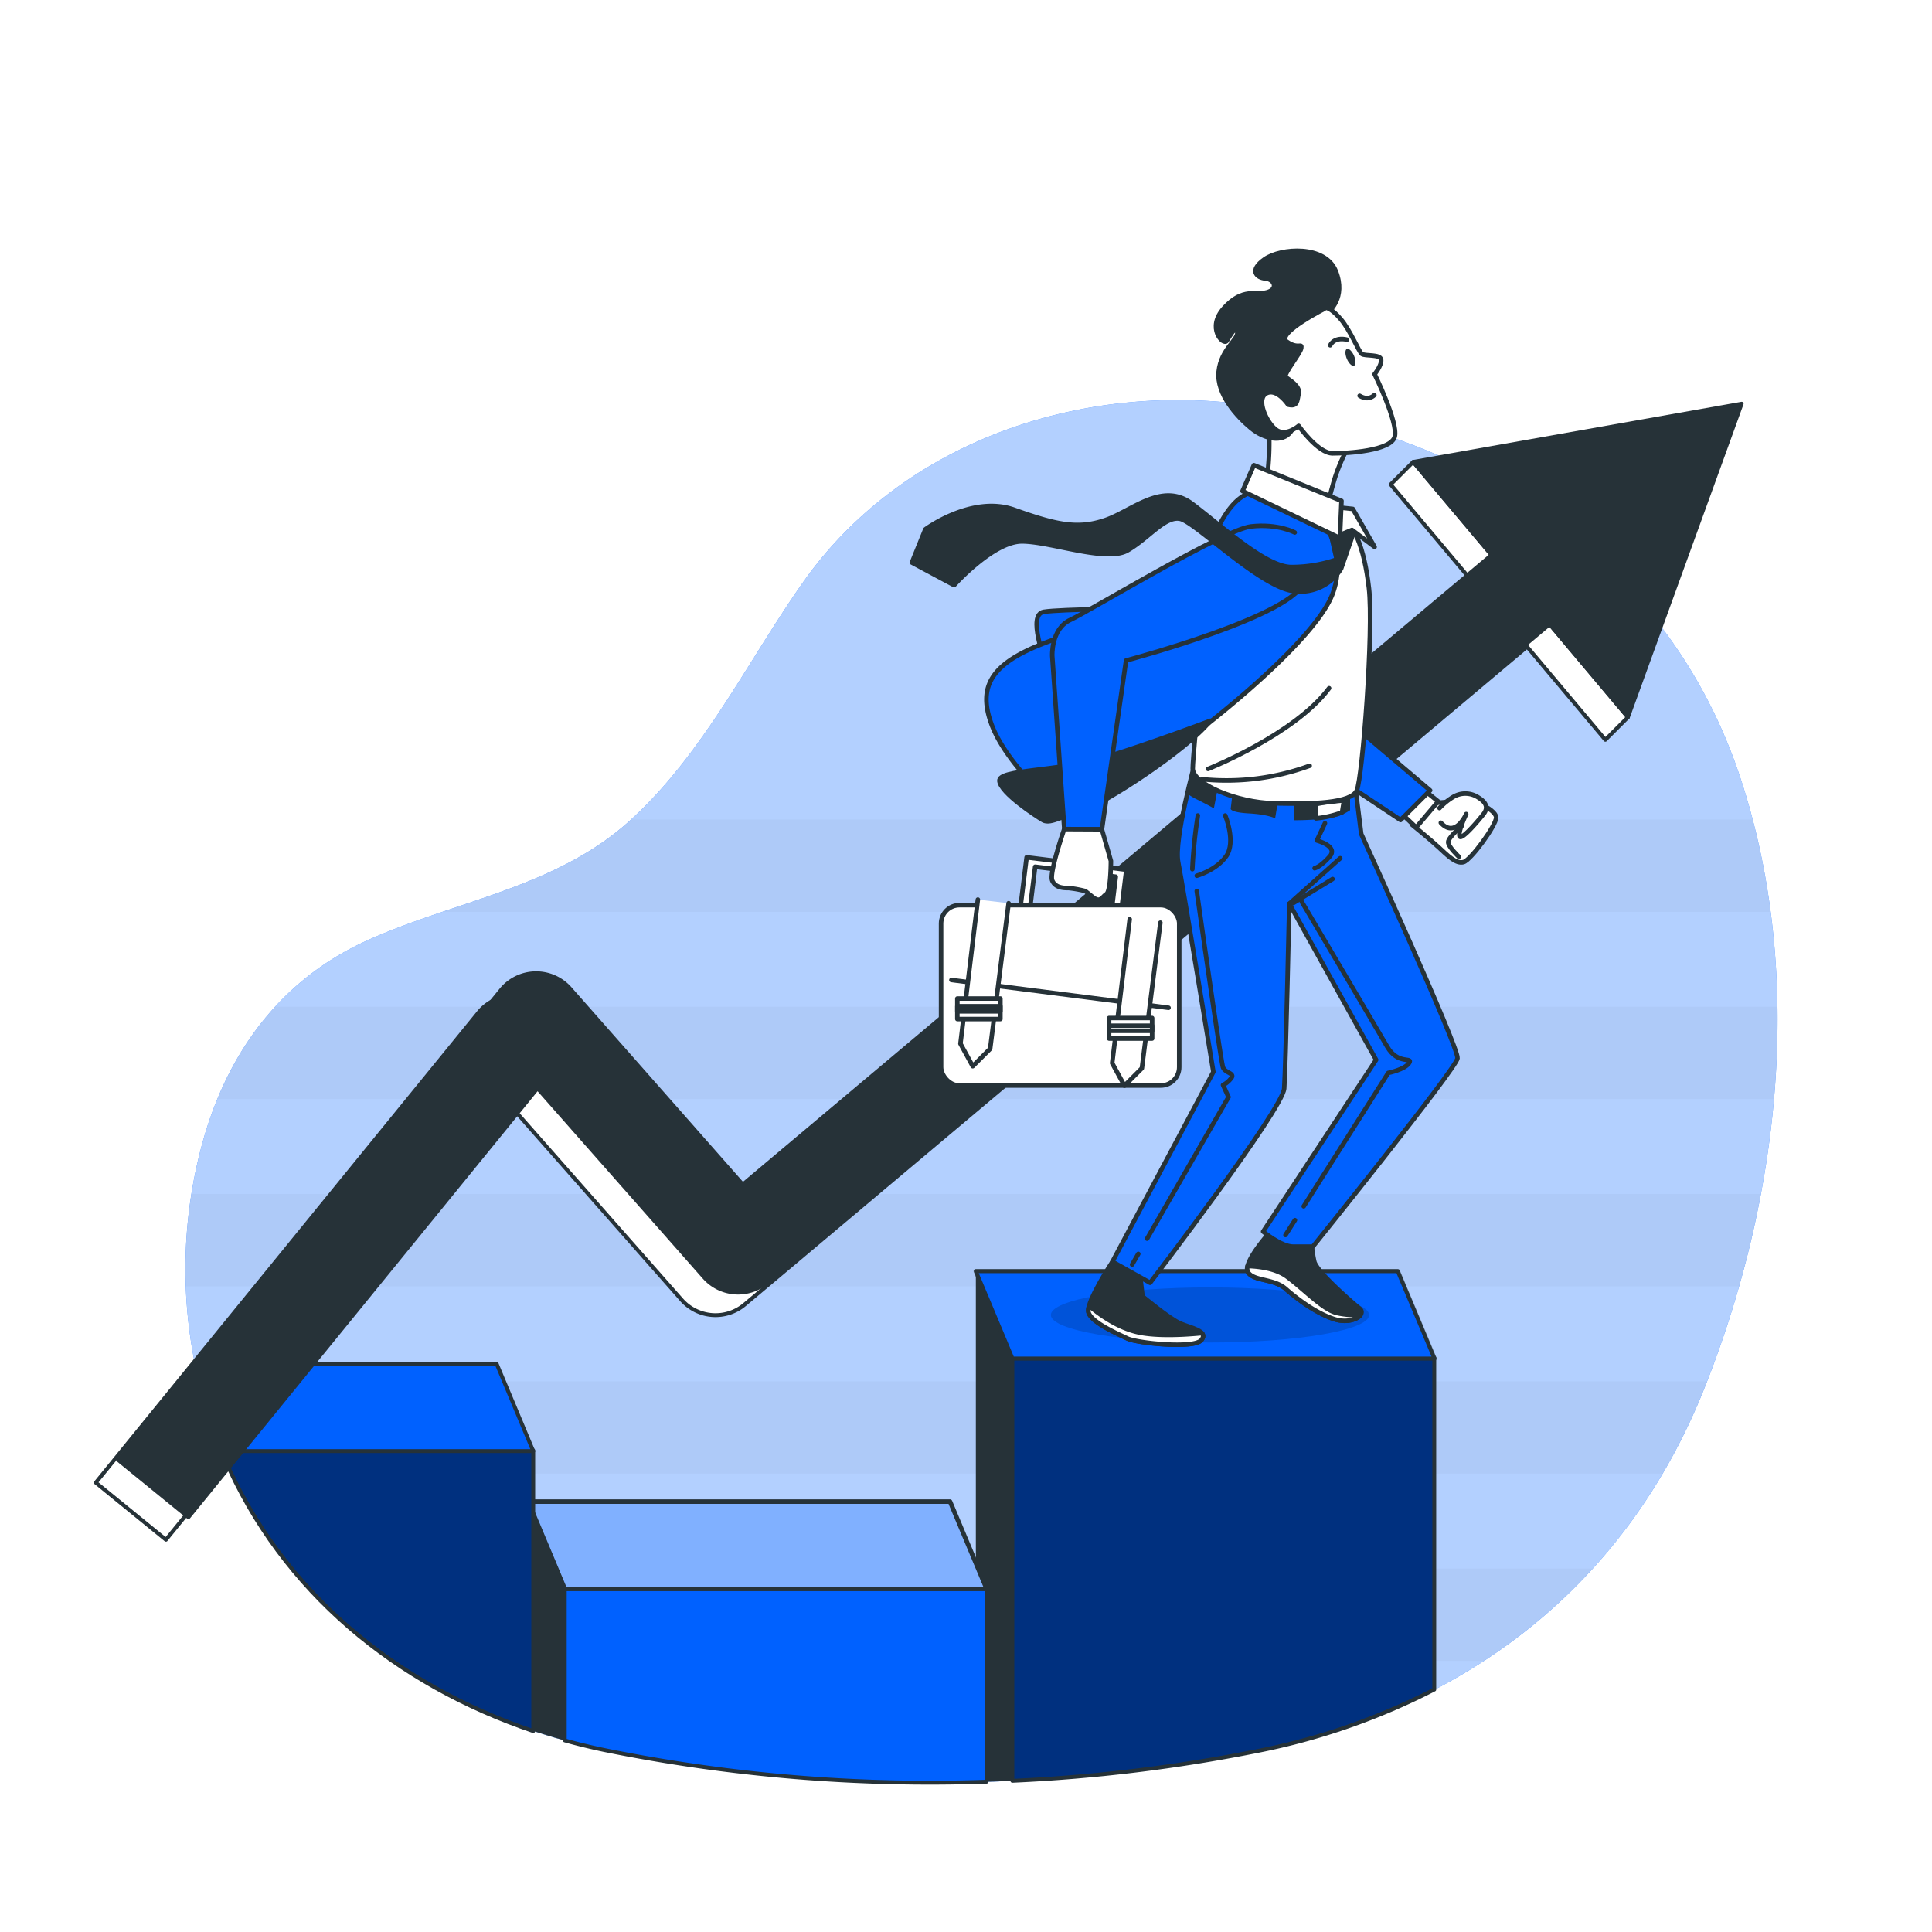 <svg class="animated" id="freepik_stories-growing" xmlns="http://www.w3.org/2000/svg" xmlns:xlink="http://www.w3.org/1999/xlink" viewBox="0 0 500 500" version="1.1" xmlns:svgjs="http://svgjs.com/svgjs"><style>svg#freepik_stories-growing:not(.animated) .animable {opacity: 0;}svg#freepik_stories-growing.animated #freepik--background-simple--inject-30 {animation: 1.5s Infinite  linear floating;animation-delay: 0s;}svg#freepik_stories-growing.animated #freepik--Charts--inject-30 {animation: 1.5s Infinite  linear wind;animation-delay: 0s;}            @keyframes floating {                0% {                    opacity: 1;                    transform: translateY(0px);                }                50% {                    transform: translateY(-10px);                }                100% {                    opacity: 1;                    transform: translateY(0px);                }            }                    @keyframes wind {                0% {                    transform: rotate( 0deg );                }                25% {                    transform: rotate( 1deg );                }                75% {                    transform: rotate( -1deg );                }            }        </style><g id="freepik--background-simple--inject-30" class="animable" style="transform-origin: 254.008px 282.446px;"><path d="M441.09,359.28c19.47-48.76,26-106.38,9.67-156.9-19-58.95-72.44-92.81-134-98.31C275,100.32,232,116.25,207.74,150.82c-14.52,20.67-25.81,44.44-44.86,61.67S117.7,233.13,95,243.4c-22,9.95-35.62,28.3-42.21,50.94A123.72,123.72,0,0,0,58,377.2c17.51,40.64,55.12,66.69,98.35,75.71,54,11.28,115.21,11.18,169.34.21S420.86,410,441.09,359.28Z" style="fill: rgb(0, 97, 255); transform-origin: 254.008px 282.446px;" id="elr4iubfrqr0s" class="animable"></path><g id="elnitgql18sz"><path d="M441.09,359.28c19.47-48.76,26-106.38,9.67-156.9-19-58.95-72.44-92.81-134-98.31C275,100.32,232,116.25,207.74,150.82c-14.52,20.67-25.81,44.44-44.86,61.67S117.7,233.13,95,243.4c-22,9.95-35.62,28.3-42.21,50.94A123.72,123.72,0,0,0,58,377.2c17.51,40.64,55.12,66.69,98.35,75.71,54,11.28,115.21,11.18,169.34.21S420.86,410,441.09,359.28Z" style="fill: rgb(255, 255, 255); opacity: 0.7; transform-origin: 254.008px 282.446px;" class="animable"></path></g></g><g id="freepik--Charts--inject-30" class="animable animator-active" style="transform-origin: 242.404px 282.918px;"><g id="elj1ozvheofom"><path d="M453.58,212.08H163.31c-.15.14-.28.28-.43.41C149.16,224.9,131.7,230.15,114.5,236H458.22A193.22,193.22,0,0,0,453.58,212.08Z" style="opacity: 0.03; transform-origin: 286.36px 224.04px;" class="animable"></path></g><g id="elkhy20ka0rhn"><path d="M460,260.55H71.19a80.07,80.07,0,0,0-14.92,23.89H459.08A235.51,235.51,0,0,0,460,260.55Z" style="opacity: 0.03; transform-origin: 258.144px 272.495px;" class="animable"></path></g><g id="ellevsj7c2d7q"><path d="M48.08,332.91h402q3.35-11.78,5.63-23.9H49.52A123.37,123.37,0,0,0,48.08,332.91Z" style="opacity: 0.03; transform-origin: 251.853px 320.96px;" class="animable"></path></g><g id="elz7wc430n4xa"><path d="M58,377.2c.6,1.41,1.24,2.8,1.9,4.17H430.28a159.91,159.91,0,0,0,10.81-22.09c.24-.6.47-1.2.7-1.8H51.41A120.59,120.59,0,0,0,58,377.2Z" style="opacity: 0.03; transform-origin: 246.6px 369.425px;" class="animable"></path></g><g id="eljs9pbwxnvw"><path d="M101.57,429.84H384a145.6,145.6,0,0,0,28.2-23.9H75.49A127.37,127.37,0,0,0,101.57,429.84Z" style="opacity: 0.03; transform-origin: 243.845px 417.89px;" class="animable"></path></g><path d="M262,460.87a419.39,419.39,0,0,0,63.61-7.75,172.84,172.84,0,0,0,45.58-15.87V351.4H262Z" style="fill: rgb(0, 97, 255); transform-origin: 316.595px 406.135px;" id="elvttczjh0mx" class="animable"></path><g id="ell8ofy4vl5kq"><path d="M262,460.87a419.39,419.39,0,0,0,63.61-7.75,172.84,172.84,0,0,0,45.58-15.87V351.4H262Z" style="fill-opacity: 0.5; stroke: rgb(38, 50, 56); stroke-linecap: round; stroke-linejoin: round; transform-origin: 316.595px 406.135px;" class="animable"></path></g><path d="M262,460.87V351.4L252.55,329V461.21C255.71,461.13,258.88,461,262,460.87Z" style="fill: rgb(38, 50, 56); transform-origin: 257.275px 395.105px;" id="elhn5jtus61cb" class="animable"></path><g id="el2tov8r07mgr"><polygon points="371.23 351.58 262.03 351.58 252.55 328.99 361.74 328.99 371.23 351.58" style="fill: rgb(255, 255, 255); stroke: rgb(38, 50, 56); stroke-linecap: round; stroke-linejoin: round; stroke-width: 1.17px; opacity: 0.5; transform-origin: 311.89px 340.285px;" class="animable"></polygon></g><polygon points="371.23 351.58 262.03 351.58 252.55 328.99 361.74 328.99 371.23 351.58" style="fill: rgb(0, 97, 255); stroke: rgb(38, 50, 56); stroke-linecap: round; stroke-linejoin: round; transform-origin: 311.89px 340.285px;" id="elttn0x12lg9" class="animable"></polygon><path d="M255.35,411H146.16v39.41q5,1.4,10.14,2.47a423.39,423.39,0,0,0,99,8.22Z" style="fill: rgb(0, 97, 255); stroke: rgb(38, 50, 56); stroke-linecap: round; stroke-linejoin: round; transform-origin: 200.755px 436.178px;" id="el4bcn1zeyu3g" class="animable"></path><polygon points="255.35 411.2 146.16 411.2 136.67 388.61 245.87 388.61 255.35 411.2" style="fill: rgb(0, 97, 255); transform-origin: 196.01px 399.905px;" id="el64tdy6drbu9" class="animable"></polygon><g style="clip-path: url(&quot;#freepik--clip-path--inject-30&quot;); transform-origin: 196.01px 399.905px;" id="el7tvqu4dgfwl" class="animable"><g id="el8hapvyk9ai3"><polygon points="255.35 411.2 146.16 411.2 136.67 388.61 245.87 388.61 255.35 411.2" style="fill: rgb(255, 255, 255); stroke: rgb(38, 50, 56); stroke-linecap: round; stroke-linejoin: round; opacity: 0.5; transform-origin: 196.01px 399.905px;" class="animable"></polygon></g></g><polygon points="255.35 411.2 146.16 411.2 136.67 388.61 245.87 388.61 255.35 411.2" style="fill: none; stroke: rgb(38, 50, 56); stroke-linecap: round; stroke-linejoin: round; stroke-width: 1.17px; transform-origin: 196.01px 399.905px;" id="elg8ntidyxu4o" class="animable"></polygon><path d="M136.67,447.5c3.12,1.08,6.29,2.05,9.49,2.94V411l-9.49-22.42Z" style="fill: rgb(38, 50, 56); transform-origin: 141.415px 419.51px;" id="elvulsym2kx1c" class="animable"></path><path d="M58,377.2C72.94,412,102.67,436.07,138,448V375.36H57.2C57.46,376,57.69,376.59,58,377.2Z" style="fill: rgb(0, 97, 255); transform-origin: 97.6px 411.68px;" id="elz8znsxkyxg" class="animable"></path><g id="el7db58u7vxcr"><path d="M58,377.2C72.94,412,102.67,436.07,138,448V375.36H57.2C57.46,376,57.69,376.59,58,377.2Z" style="fill-opacity: 0.5; stroke: rgb(38, 50, 56); stroke-linecap: round; stroke-linejoin: round; transform-origin: 97.6px 411.68px;" class="animable"></path></g><path d="M57.28,375.54H138L128.55,353H50.42A121.83,121.83,0,0,0,57.28,375.54Z" style="fill: rgb(0, 97, 255); stroke: rgb(38, 50, 56); stroke-linecap: round; stroke-linejoin: round; transform-origin: 94.21px 364.27px;" id="el844cztmcai7" class="animable"></path><path d="M421.3,185.62l-55.56-66.08-5.84,5.84,20.25,24.08L186.39,312.38l-44.7-50.7a11.69,11.69,0,0,0-17.84.35L24.79,383.7l18.15,14.78,90.33-111,43.13,48.92a11.69,11.69,0,0,0,16.3,1.22L395.21,167.37l20.25,24.09Z" style="fill: rgb(255, 255, 255); stroke: rgb(38, 50, 56); stroke-linecap: round; stroke-linejoin: round; transform-origin: 223.045px 259.01px;" id="elv0bf46ib6k" class="animable"></path><path d="M450.74,104.48l-85,15.06L386,143.63,192.23,306.55l-44.7-50.71a11.7,11.7,0,0,0-17.85.35L30.63,377.87l18.14,14.77,90.34-111,43.13,48.92a11.69,11.69,0,0,0,16.3,1.22L401.05,161.54l20.25,24.08Z" style="fill: rgb(38, 50, 56); stroke: rgb(38, 50, 56); stroke-linecap: round; stroke-linejoin: round; transform-origin: 240.685px 248.56px;" id="elq0d06g3oie" class="animable"></path></g><g id="freepik--Character--inject-30" class="animable" style="transform-origin: 311.605px 206.467px;"><g id="el8lijp391dan"><ellipse cx="313.14" cy="340.31" rx="41.18" ry="7.13" style="opacity: 0.15; transform-origin: 313.14px 340.31px;" class="animable"></ellipse></g><path d="M287.89,326.54s-6.62,10.14-6.23,12.87,7.79,5.85,10.13,7,17.16,2.73,19.11.39-2.73-3.12-5.46-4.29-9.75-7-9.75-7l-.78-6.63Z" style="fill: rgb(38, 50, 56); stroke: rgb(38, 50, 56); stroke-miterlimit: 10; stroke-width: 1.17px; transform-origin: 296.503px 337.274px;" id="el5lwr9ie8f9f" class="animable"></path><path d="M310.9,346.82c.61-.73.57-1.31.15-1.8-4.46.43-11.28.82-16.14-.15-5.68-1.13-10.72-4.95-13.05-6.94a3.75,3.75,0,0,0-.2,1.48c.39,2.73,7.79,5.85,10.13,7S309,349.16,310.9,346.82Z" style="fill: rgb(255, 255, 255); stroke: rgb(38, 50, 56); stroke-linecap: round; stroke-linejoin: round; stroke-width: 1.17px; transform-origin: 296.507px 342.976px;" id="el7qwobmob8sj" class="animable"></path><path d="M328.45,319.13s-7,7.8-5.46,10.14,6.63,1.56,9.75,4.29,7.8,6.24,12.48,7.8,8.58-1.17,6.63-2.73-10.92-9.36-11.7-12.09a32.11,32.11,0,0,1-.78-7Z" style="fill: rgb(38, 50, 56); stroke: rgb(38, 50, 56); stroke-miterlimit: 10; stroke-width: 1.17px; transform-origin: 337.566px 330.478px;" id="elevm3m7bbi4e" class="animable"></path><path d="M352.1,340.29a21.19,21.19,0,0,1-6.1-.49c-3.51-.78-8.19-5.85-12.87-9.36-2.91-2.18-7.32-2.7-10.25-2.79a2.07,2.07,0,0,0,.11,1.62c1.56,2.34,6.63,1.56,9.75,4.29s7.8,6.24,12.48,7.8C348.42,342.43,351.26,341.49,352.1,340.29Z" style="fill: rgb(255, 255, 255); stroke: rgb(38, 50, 56); stroke-linecap: round; stroke-linejoin: round; stroke-width: 1.17px; transform-origin: 337.432px 334.739px;" id="el7rwgf7lpy48" class="animable"></path><path d="M309.37,197s-5.62,20.3-4.45,26.15,9.1,54.25,9.1,54.25l-26.13,49.13,9.75,5.46s34.32-44.84,34.71-50.3,1.32-47.82,1.32-47.82l22.47,40.41-29.25,44.45s4.68,3.9,7.8,3.9h5.07s37.05-46,37.44-48.74-24.92-58.07-24.92-58.07l-1.58-12.58Z" style="fill: rgb(0, 97, 255); stroke: rgb(38, 50, 56); stroke-linecap: round; stroke-linejoin: round; stroke-width: 1.17px; transform-origin: 332.547px 264.495px;" id="eltaeajxh1jvq" class="animable"></path><path d="M317.09,211.05s2.83,6.8.28,10.49-7.65,5.1-7.65,5.1" style="fill: none; stroke: rgb(38, 50, 56); stroke-linecap: round; stroke-linejoin: round; stroke-width: 1.17px; transform-origin: 314.078px 218.845px;" id="elo9e6x9pogpe" class="animable"></path><line x1="333.67" y1="233.88" x2="346.85" y2="222.11" style="fill: none; stroke: rgb(38, 50, 56); stroke-linecap: round; stroke-linejoin: round; stroke-width: 1.17px; transform-origin: 340.26px 227.995px;" id="elqop1ts2gn2k" class="animable"></line><path d="M342.9,213.05l-2.09,4.47s5.67,1.49,3.29,4.18-3.88,3-3.88,3" style="fill: none; stroke: rgb(38, 50, 56); stroke-linecap: round; stroke-linejoin: round; stroke-width: 1.17px; transform-origin: 342.452px 218.875px;" id="el4z3ou6j2vsm" class="animable"></path><line x1="334.66" y1="233.73" x2="344.87" y2="227.49" style="fill: none; stroke: rgb(38, 50, 56); stroke-linecap: round; stroke-linejoin: round; stroke-width: 1.17px; transform-origin: 339.765px 230.61px;" id="elwcyh5993mvb" class="animable"></line><path d="M310,211.05a132.55,132.55,0,0,0-1.42,13.89" style="fill: none; stroke: rgb(38, 50, 56); stroke-linecap: round; stroke-linejoin: round; stroke-width: 1.17px; transform-origin: 309.29px 217.995px;" id="el6r5h0i4lg0k" class="animable"></path><line x1="294.59" y1="324.5" x2="292.99" y2="327.27" style="fill: none; stroke: rgb(38, 50, 56); stroke-linecap: round; stroke-linejoin: round; stroke-width: 1.17px; transform-origin: 293.79px 325.885px;" id="eln5gl6l2q2h7" class="animable"></line><path d="M309.72,230.61s6.23,44.22,6.8,45.64,2.83,1.42,2.27,2.55a5.91,5.91,0,0,1-2.27,2l1.42,3.12-21.07,36.64" style="fill: none; stroke: rgb(38, 50, 56); stroke-linecap: round; stroke-linejoin: round; stroke-width: 1.17px; transform-origin: 307.874px 275.585px;" id="elxdwnr95oyhm" class="animable"></path><line x1="335.13" y1="315.77" x2="332.68" y2="319.62" style="fill: none; stroke: rgb(38, 50, 56); stroke-linecap: round; stroke-linejoin: round; stroke-width: 1.17px; transform-origin: 333.905px 317.695px;" id="elbhv0z098k5r" class="animable"></line><path d="M336.93,233.44S356.21,266,359,270.86s6.8,2.55,5.67,4.25-5.39,2.56-5.39,2.56L337.4,312.19" style="fill: none; stroke: rgb(38, 50, 56); stroke-linecap: round; stroke-linejoin: round; stroke-width: 1.17px; transform-origin: 350.898px 272.815px;" id="el5i3b2t4xtgb" class="animable"></path><path d="M307.57,205.61a14.11,14.11,0,0,0,2.17,1.27c3.11,1.55,4.41,2.33,4.41,2.33l1-5.18,3.89.77-.52,4.41s-.52,1,4.67,1.3S330,211.8,330,211.8l1-6,3.89-.26v6.74a77.78,77.78,0,0,0,9.07-.52,13.12,13.12,0,0,0,5.44-2.07v-4.67l-2.11-2.33L309.37,197S308.53,201.58,307.57,205.61Z" style="fill: rgb(38, 50, 56); transform-origin: 328.485px 204.64px;" id="elqfh2g24g0sn" class="animable"></path><path d="M340.58,208.17v3.63a27.12,27.12,0,0,0,6.74-1.55l.51-3.11S341.87,207.65,340.58,208.17Z" style="fill: rgb(255, 255, 255); stroke: rgb(38, 50, 56); stroke-linecap: round; stroke-linejoin: round; stroke-width: 1.17px; transform-origin: 344.205px 209.47px;" id="elbr920j23dfi" class="animable"></path><path d="M376.17,207.41l-6.05.51-4.66,5.53s4.49,3.62,6.91,5.87,4.49,4.31,6.39,3.79,8.45-9.49,8.45-11.56S379.79,205.68,376.17,207.41Z" style="fill: rgb(255, 255, 255); stroke: rgb(38, 50, 56); stroke-linecap: round; stroke-linejoin: round; stroke-width: 1.17px; transform-origin: 376.335px 215.081px;" id="elm8w6ky60r3" class="animable"></path><path d="M372.54,209.13a16.44,16.44,0,0,1,3.63-2.93,6.07,6.07,0,0,1,6.38.17c2.25,1.38,2.59,2.76,1.38,4.31s-5.86,7.08-6.21,5.7,1.73-5.7,1.73-5.7-2.77,6.39-6.56,2.25" style="fill: rgb(255, 255, 255); stroke: rgb(38, 50, 56); stroke-linecap: round; stroke-linejoin: round; stroke-width: 1.17px; transform-origin: 378.579px 210.988px;" id="elcf0jqcm2o4b" class="animable"></path><path d="M377.55,221.73s-2.76-2.59-2.76-3.79,3.62-4.32,3.62-4.32" style="fill: none; stroke: rgb(38, 50, 56); stroke-linecap: round; stroke-linejoin: round; stroke-width: 1.17px; transform-origin: 376.6px 217.675px;" id="elcrwokz9b2ij" class="animable"></path><polygon points="368.74 204.64 372.2 207.41 366.5 214.14 363.39 211.2 368.74 204.64" style="fill: rgb(255, 255, 255); stroke: rgb(38, 50, 56); stroke-linecap: round; stroke-linejoin: round; stroke-width: 1.17px; transform-origin: 367.795px 209.39px;" id="eljrmvq8nzhhi" class="animable"></polygon><polygon points="351.66 188.88 370.12 204.56 362.46 212.22 346.78 201.77 351.66 188.88" style="fill: rgb(0, 97, 255); stroke: rgb(38, 50, 56); stroke-linecap: round; stroke-linejoin: round; stroke-width: 1.17px; transform-origin: 358.45px 200.55px;" id="elerxcvqpn13s" class="animable"></polygon><path d="M325,129.41s-9,4.81-10.46,12.76-5.86,52.77-5.86,56.74,11.29,8.79,21.12,9,19.87,0,21.34-3.35,4.4-41.47,3.14-52.35-4-16.94-8-19.66S330.45,126.28,325,129.41Z" style="fill: rgb(255, 255, 255); stroke: rgb(38, 50, 56); stroke-linecap: round; stroke-linejoin: round; stroke-width: 1.17px; transform-origin: 331.634px 168.077px;" id="el1e5a32ssltu" class="animable"></path><path d="M312.64,199s22.44-8.9,31.33-20.89" style="fill: none; stroke: rgb(38, 50, 56); stroke-linecap: round; stroke-linejoin: round; stroke-width: 1.17px; transform-origin: 328.305px 188.555px;" id="elpi0wvccshaq" class="animable"></path><path d="M311.09,201.66a62.71,62.71,0,0,0,27.85-3.48" style="fill: none; stroke: rgb(38, 50, 56); stroke-linecap: round; stroke-linejoin: round; stroke-width: 1.17px; transform-origin: 325.015px 200.081px;" id="eln5t30p63ngh" class="animable"></path><path d="M328.35,110.17s0,.39.06,1.06a69,69,0,0,1-.26,10.23l-.63,5.65,15.89,4.6s.63-3.34,2.1-8.15a49.18,49.18,0,0,1,4.39-9.63s-7.32-2.3-11.51-5.85S329.82,105.78,328.35,110.17Z" style="fill: rgb(255, 255, 255); stroke: rgb(38, 50, 56); stroke-linecap: round; stroke-linejoin: round; stroke-width: 1.17px; transform-origin: 338.71px 118.864px;" id="elntv6pmdfi1f" class="animable"></path><path d="M343.83,80.68s4.6-3.56,1.89-10.46-14.23-6.07-18.41-3.14-2.09,4.81.21,5,3.34,2.72.42,3.56-6.28-1.26-11.09,4-.21,9.83.63,8.58,2.3-4.19,2.72-2.3S316,90.3,315.39,96.16s4.81,11.71,8.36,14.64,8.16,3.76,10.25,1,4.19-7.32,6.49-10.25-.42-10-1.26-12.76S343.83,80.68,343.83,80.68Z" style="fill: rgb(38, 50, 56); stroke: rgb(38, 50, 56); stroke-linecap: round; stroke-linejoin: round; stroke-width: 1.17px; transform-origin: 330.632px 89.2px;" id="el62v6cpnavz3" class="animable"></path><path d="M333.37,104.73s-2.92-4.39-5.64-2.93,0,7.53,2.51,9.42,5.85-1,5.85-1,5,7.11,8.79,7.11,15.27-.63,16.1-4.39-5.23-16.11-5.23-16.11,1.89-2.3,1.68-3.76-4.19-.84-5-1.47-2.93-6.06-5.44-9-3.76-2.93-3.76-2.93S330,86.32,333,88.42s4,.21,3.76,1.67-4.81,6.9-4,7.53,3.76,2.3,3.34,4.18S335.88,105.36,333.37,104.73Z" style="fill: rgb(255, 255, 255); stroke: rgb(38, 50, 56); stroke-linecap: round; stroke-linejoin: round; stroke-width: 1.17px; transform-origin: 343.828px 98.5px;" id="elssv5h63ngxq" class="animable"></path><path d="M350.43,92.08c.5,1.21.49,2.36,0,2.58s-1.35-.58-1.86-1.78-.49-2.36,0-2.58S349.92,90.88,350.43,92.08Z" style="fill: rgb(38, 50, 56); transform-origin: 349.498px 92.48px;" id="elml0e21oxc7f" class="animable"></path><path d="M348.6,87.91s-3.08-.91-4.35,1.45" style="fill: none; stroke: rgb(38, 50, 56); stroke-linecap: round; stroke-linejoin: round; stroke-width: 1.17px; transform-origin: 346.425px 88.549px;" id="el3exqshy55ss" class="animable"></path><path d="M355.68,102.25s-1.45,1.63-3.81.18" style="fill: none; stroke: rgb(38, 50, 56); stroke-linecap: round; stroke-linejoin: round; stroke-width: 1.17px; transform-origin: 353.775px 102.64px;" id="elxrwms5iipwe" class="animable"></path><path d="M295.9,157.51s-21.38.11-25.76.83.32,12.33.77,15.07S295.9,157.51,295.9,157.51Z" style="fill: rgb(0, 97, 255); stroke: rgb(38, 50, 56); stroke-linecap: round; stroke-linejoin: round; stroke-width: 1.17px; transform-origin: 282.094px 165.597px;" id="eldyqo6gfijss" class="animable"></path><path d="M341.71,134.29a19.68,19.68,0,0,1,3.12,19.5c-4.29,11.3-28.86,31.58-42.12,40.94a256.6,256.6,0,0,1-26.9,16.38S261,199,256.7,187.71s1.15-17,16.75-22.44,35.5-12.26,39-22,7.88-17.08,15.06-16.15S341.71,134.29,341.71,134.29Z" style="fill: rgb(0, 97, 255); stroke: rgb(38, 50, 56); stroke-linecap: round; stroke-linejoin: round; stroke-width: 1.17px; transform-origin: 300.711px 169.075px;" id="elgts6vab9g7i" class="animable"></path><path d="M313.24,186.54s-14.43,5.46-26.91,9.36-28.07,3.12-27.68,6.24,9.36,9,11.31,10.14,5.85-1.56,10.53-2.73S307,194.34,313.24,186.54Z" style="fill: rgb(38, 50, 56); stroke: rgb(38, 50, 56); stroke-linecap: round; stroke-linejoin: round; stroke-width: 1.17px; transform-origin: 285.941px 199.547px;" id="elx7meo3u5jn" class="animable"></path><polygon points="265.69 221.88 264.16 234.25 266.63 234.56 267.9 224.31 288.76 226.89 287.5 237.14 289.97 237.45 291.5 225.08 265.69 221.88" style="fill: rgb(255, 255, 255); stroke: rgb(38, 50, 56); stroke-linecap: round; stroke-linejoin: round; stroke-width: 1.17px; transform-origin: 277.83px 229.665px;" id="elr5n9q2nleuq" class="animable"></polygon><g id="el6lfsvh1129e"><rect x="243.55" y="234.26" width="61.63" height="46.67" rx="4.75" style="fill: rgb(255, 255, 255); stroke: rgb(38, 50, 56); stroke-linecap: round; stroke-linejoin: round; stroke-width: 1.17px; transform-origin: 274.365px 257.595px; transform: rotate(6.911deg);" class="animable"></rect></g><line x1="246.22" y1="253.62" x2="302.42" y2="260.81" style="fill: none; stroke: rgb(38, 50, 56); stroke-linecap: round; stroke-linejoin: round; stroke-width: 1.17px; transform-origin: 274.32px 257.215px;" id="el7hdqj7lz6wk" class="animable"></line><polyline points="253.07 232.81 248.56 270.1 251.74 275.93 256.25 271.42 261.03 233.75" style="fill: rgb(255, 255, 255); stroke: rgb(38, 50, 56); stroke-linecap: round; stroke-linejoin: round; stroke-width: 1.17px; transform-origin: 254.795px 254.37px;" id="elnc9jdyhebnj" class="animable"></polyline><g id="el46xxchr69bl"><rect x="247.76" y="258.42" width="11.14" height="5.31" style="fill: rgb(255, 255, 255); stroke: rgb(38, 50, 56); stroke-linecap: round; stroke-linejoin: round; stroke-width: 1.17px; transform-origin: 253.33px 261.075px; transform: rotate(7.52deg);" class="animable"></rect></g><g id="el57cns2yjs7c"><rect x="247.76" y="260.41" width="11.14" height="1.33" style="fill: rgb(255, 255, 255); stroke: rgb(38, 50, 56); stroke-linecap: round; stroke-linejoin: round; stroke-width: 1.17px; transform-origin: 253.33px 261.075px; transform: rotate(7.481deg);" class="animable"></rect></g><polyline points="292.36 237.91 287.83 275.14 291.01 280.98 295.52 276.46 300.3 238.79" style="fill: rgb(255, 255, 255); stroke: rgb(38, 50, 56); stroke-linecap: round; stroke-linejoin: round; stroke-width: 1.17px; transform-origin: 294.065px 259.445px;" id="elybhpwwoj73m" class="animable"></polyline><g id="eleq3x0q6se78"><rect x="287.03" y="263.46" width="11.14" height="5.31" style="fill: rgb(255, 255, 255); stroke: rgb(38, 50, 56); stroke-linecap: round; stroke-linejoin: round; stroke-width: 1.17px; transform-origin: 292.6px 266.115px; transform: rotate(7.52deg);" class="animable"></rect></g><g id="elyvufl0692v9"><rect x="287.03" y="265.45" width="11.14" height="1.33" style="fill: rgb(255, 255, 255); stroke: rgb(38, 50, 56); stroke-linecap: round; stroke-linejoin: round; stroke-width: 1.17px; transform-origin: 292.6px 266.115px; transform: rotate(7.52deg);" class="animable"></rect></g><path d="M335.08,137.8s-4.29-2.34-11.31-1.56S282.05,158.08,277,160.42s-4.68,9.35-4.68,9.35l3.12,44.85h9.74l6.24-43.68s44.69-11.86,46.09-20.7" style="fill: rgb(0, 97, 255); stroke: rgb(38, 50, 56); stroke-linecap: round; stroke-linejoin: round; stroke-width: 1.17px; transform-origin: 304.912px 175.35px;" id="eldkwz1sr1cqo" class="animable"></path><path d="M285.16,214.62l2.34,8.19s0,7.8-1.17,8.58-1.56,2.34-3.5.78l-1.95-1.56a29.14,29.14,0,0,0-4.29-.78c-1.17,0-3.51,0-4.29-2s3.12-13.26,3.12-13.26Z" style="fill: rgb(255, 255, 255); stroke: rgb(38, 50, 56); stroke-linecap: round; stroke-linejoin: round; stroke-width: 1.17px; transform-origin: 279.848px 223.704px;" id="el6vnsjlr5zvr" class="animable"></path><path d="M344.3,137.6l1.63,7.2a36,36,0,0,1-11.7,1.95c-6.63,0-17.94-10.53-25.73-16.38s-15.6,1.95-22.62,4.29-12.48,1.17-23.4-2.73-23,5.07-23,5.07L236,145.58l10.92,5.85s10.14-11.31,17.55-11.31,21.84,5.46,27.3,2.34,9.75-9,13.65-8.19S326.43,152.21,335,153a12.39,12.39,0,0,0,12.09-5.85l3.12-9S345,130.78,344.3,137.6Z" style="fill: rgb(38, 50, 56); stroke: rgb(38, 50, 56); stroke-linecap: round; stroke-linejoin: round; stroke-width: 1.17px; transform-origin: 293.105px 140.666px;" id="el29673o5py7a" class="animable"></path><polygon points="346.13 131.29 350.11 131.71 355.75 141.54 349.9 137.15 346.33 138.61 345.92 135.27 346.13 131.29" style="fill: rgb(255, 255, 255); stroke: rgb(38, 50, 56); stroke-linecap: round; stroke-linejoin: round; stroke-width: 1.17px; transform-origin: 350.835px 136.415px;" id="el43yr4t1f8ae" class="animable"></polygon><polygon points="324.5 120.39 347.18 129.62 346.76 139.24 321.57 127.09 324.5 120.39" style="fill: rgb(255, 255, 255); stroke: rgb(38, 50, 56); stroke-linecap: round; stroke-linejoin: round; stroke-width: 1.17px; transform-origin: 334.375px 129.815px;" id="elqc0ka7z3ebs" class="animable"></polygon></g><defs>     <filter id="active" height="200%">         <feMorphology in="SourceAlpha" result="DILATED" operator="dilate" radius="2"></feMorphology>                <feFlood flood-color="#32DFEC" flood-opacity="1" result="PINK"></feFlood>        <feComposite in="PINK" in2="DILATED" operator="in" result="OUTLINE"></feComposite>        <feMerge>            <feMergeNode in="OUTLINE"></feMergeNode>            <feMergeNode in="SourceGraphic"></feMergeNode>        </feMerge>    </filter>    <filter id="hover" height="200%">        <feMorphology in="SourceAlpha" result="DILATED" operator="dilate" radius="2"></feMorphology>                <feFlood flood-color="#ff0000" flood-opacity="0.5" result="PINK"></feFlood>        <feComposite in="PINK" in2="DILATED" operator="in" result="OUTLINE"></feComposite>        <feMerge>            <feMergeNode in="OUTLINE"></feMergeNode>            <feMergeNode in="SourceGraphic"></feMergeNode>        </feMerge>            <feColorMatrix type="matrix" values="0   0   0   0   0                0   1   0   0   0                0   0   0   0   0                0   0   0   1   0 "></feColorMatrix>    </filter></defs><defs><clipPath id="freepik--clip-path--inject-30"><polygon points="255.35 411.2 146.16 411.2 136.67 388.61 245.87 388.61 255.35 411.2" style="fill:#0061FF;stroke:#263238;stroke-linecap:round;stroke-linejoin:round;stroke-width:1.17px"></polygon></clipPath></defs></svg>